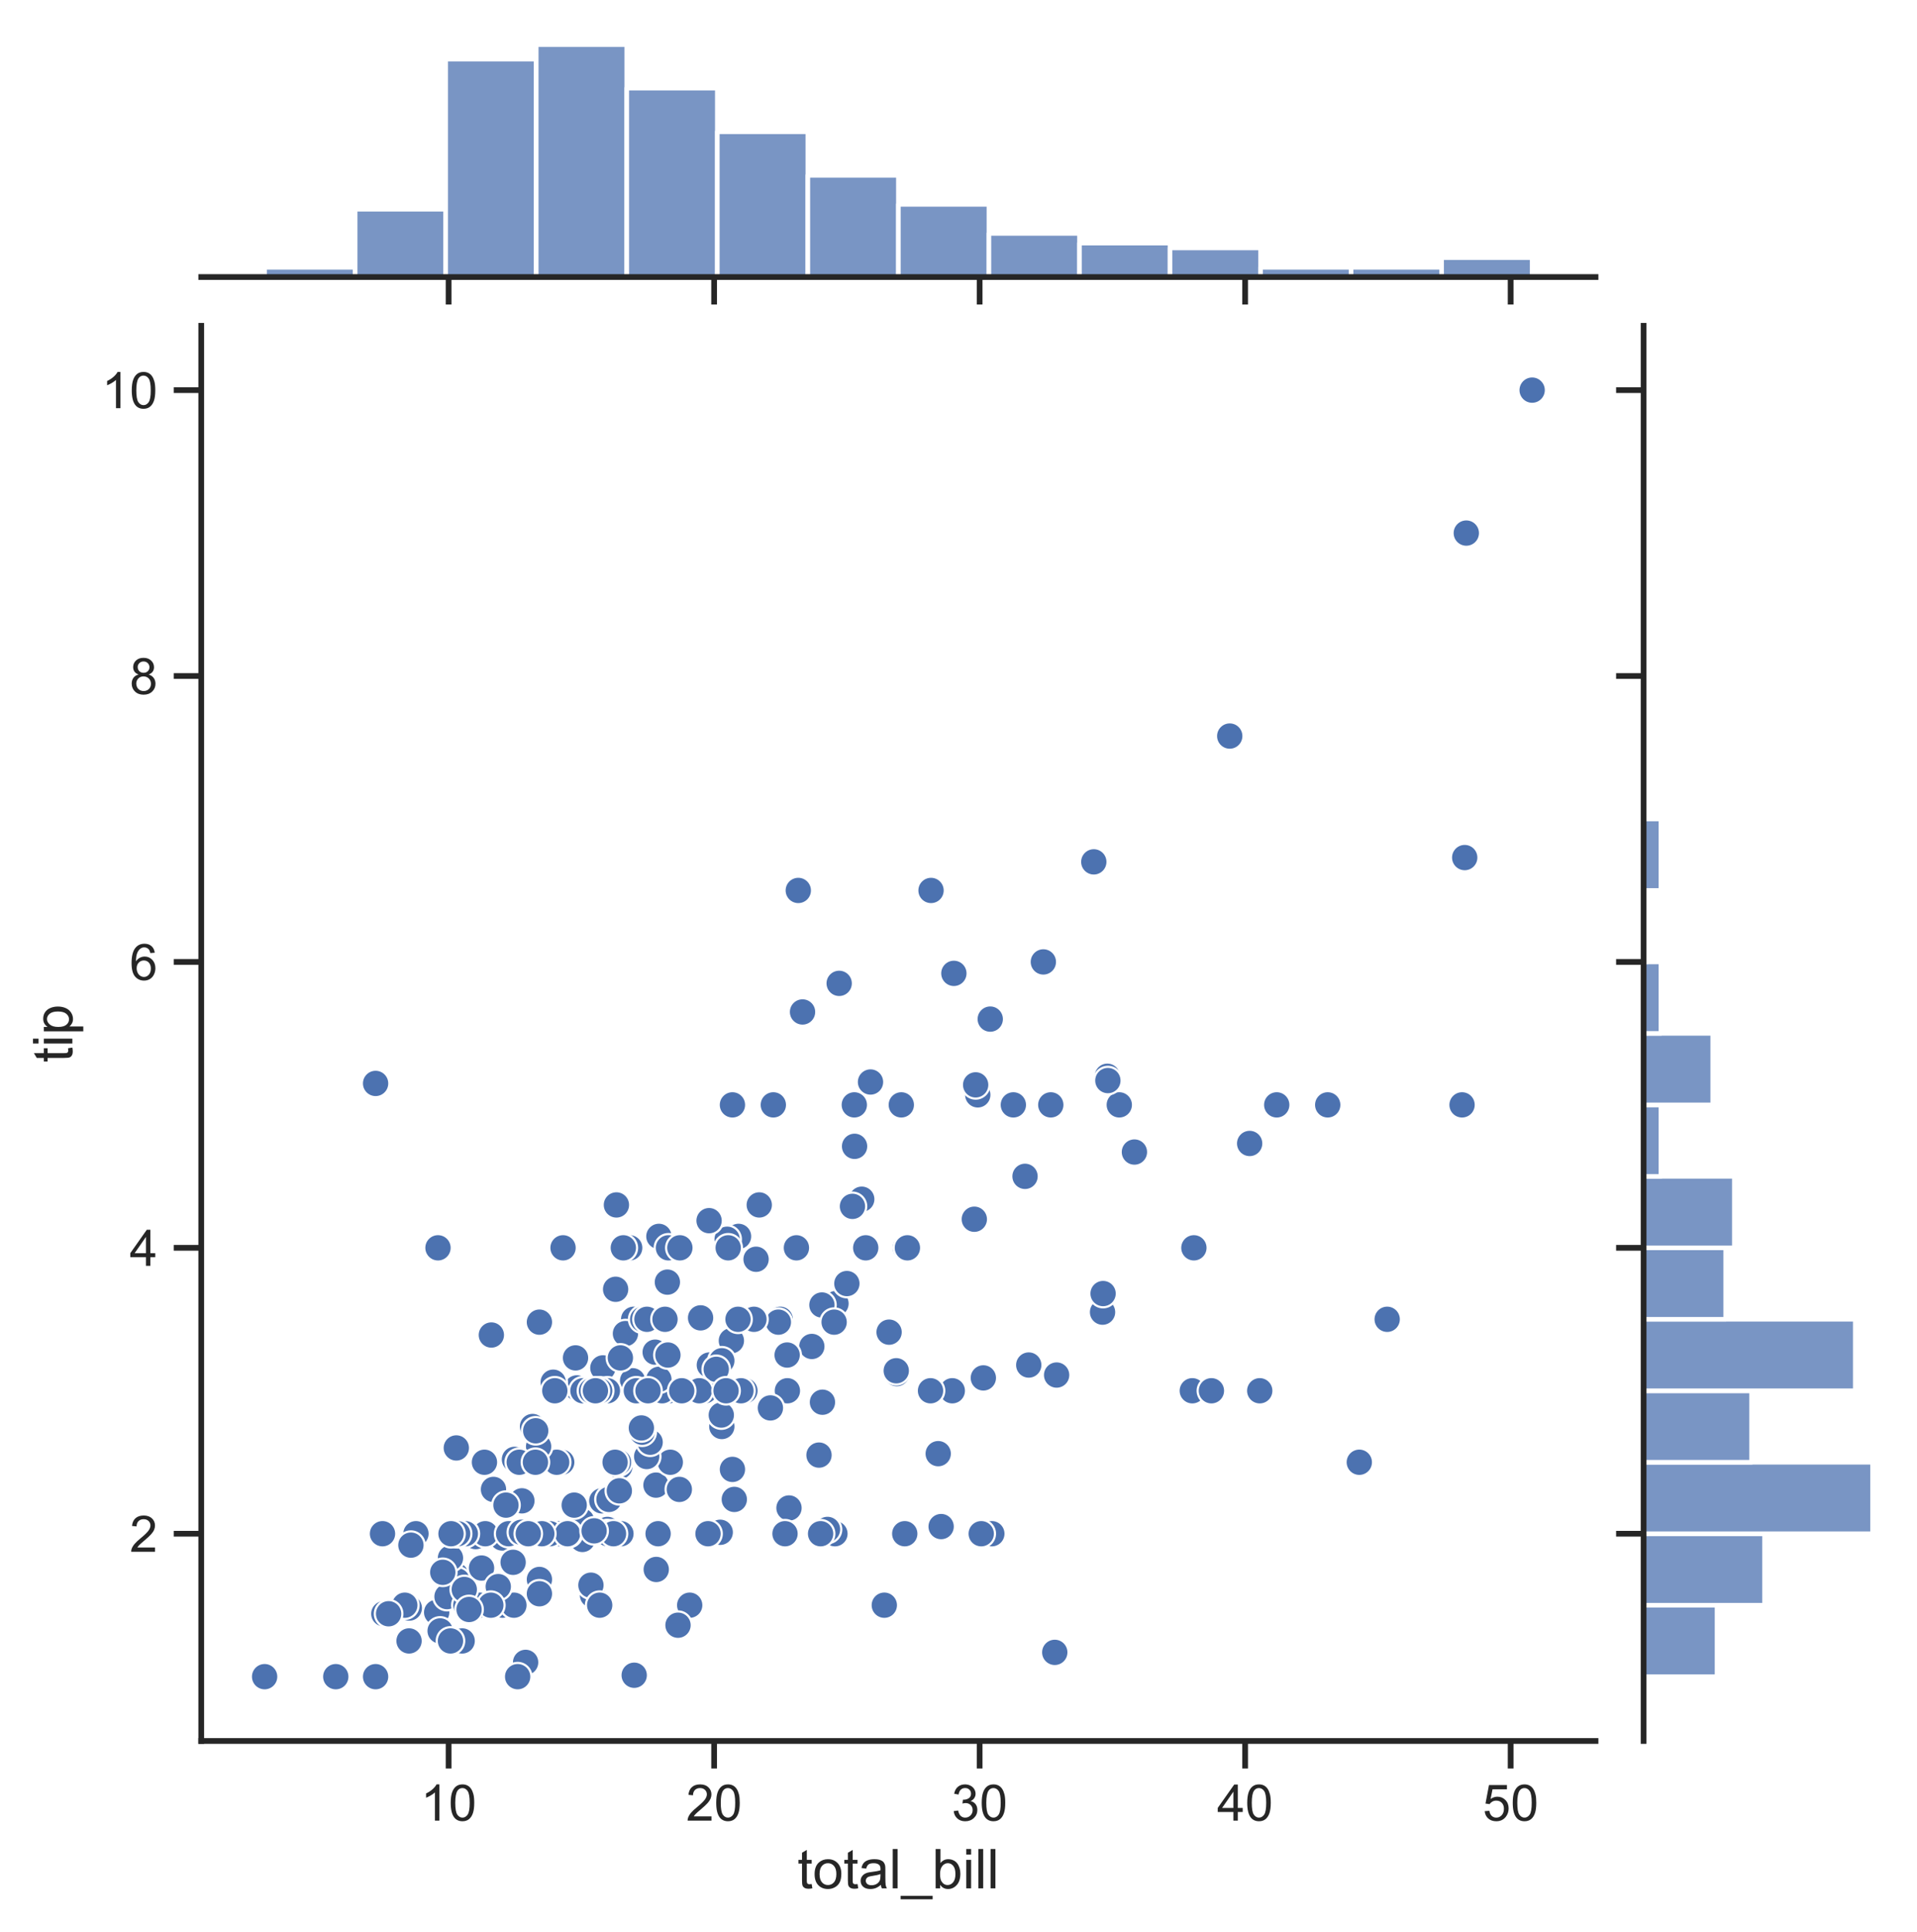 <?xml version="1.0" encoding="utf-8" standalone="no"?>
<!DOCTYPE svg PUBLIC "-//W3C//DTD SVG 1.1//EN"
  "http://www.w3.org/Graphics/SVG/1.1/DTD/svg11.dtd">
<!-- Created with matplotlib (https://matplotlib.org/) -->
<svg height="421.514pt" version="1.1" viewBox="0 0 418.267 421.514" width="418.267pt" xmlns="http://www.w3.org/2000/svg" xmlns:xlink="http://www.w3.org/1999/xlink">

 <defs>
  <style type="text/css">*{stroke-linecap:butt;stroke-linejoin:round;}</style>
 </defs>
 <g id="figure_1">
  <g id="patch_1">
   <path d="M -0 421.514 
L 418.267 421.514 
L 418.267 0 
L -0 0 
z
" style="fill:#ffffff;"/>
  </g>
  <g id="axes_1">
   <g id="patch_2">
    <path d="M 43.908 379.78 
L 348.125 379.78 
L 348.125 71.071 
L 43.908 71.071 
z
" style="fill:#ffffff;"/>
   </g>
   <g id="matplotlib.axis_1">
    <g id="xtick_1">
     <g id="line2d_1">
      <defs>
       <path d="M 0 0 
L 0 6 
" id="mf5ffe61071" style="stroke:#262626;stroke-width:1.25;"/>
      </defs>
      <g>
       <use style="fill:#262626;stroke:#262626;stroke-width:1.25;" x="97.882" xlink:href="#mf5ffe61071" y="379.78"/>
      </g>
     </g>
     <g id="text_1">
      <!-- 10 -->
      <g style="fill:#262626;" transform="translate(91.765 397.154)scale(0.11 -0.11)">
       <defs>
        <path d="M 37.25 0 
L 28.469 0 
L 28.469 56 
Q 25.297 52.984 20.141 49.953 
Q 14.984 46.922 10.891 45.406 
L 10.891 53.906 
Q 18.266 57.375 23.781 62.297 
Q 29.297 67.234 31.594 71.875 
L 37.25 71.875 
z
" id="ArialMT-49"/>
        <path d="M 4.156 35.297 
Q 4.156 48 6.766 55.734 
Q 9.375 63.484 14.516 67.672 
Q 19.672 71.875 27.484 71.875 
Q 33.25 71.875 37.594 69.547 
Q 41.938 67.234 44.766 62.859 
Q 47.609 58.5 49.219 52.219 
Q 50.828 45.953 50.828 35.297 
Q 50.828 22.703 48.234 14.969 
Q 45.656 7.234 40.5 3 
Q 35.359 -1.219 27.484 -1.219 
Q 17.141 -1.219 11.234 6.203 
Q 4.156 15.141 4.156 35.297 
z
M 13.188 35.297 
Q 13.188 17.672 17.312 11.828 
Q 21.438 6 27.484 6 
Q 33.547 6 37.672 11.859 
Q 41.797 17.719 41.797 35.297 
Q 41.797 52.984 37.672 58.781 
Q 33.547 64.594 27.391 64.594 
Q 21.344 64.594 17.719 59.469 
Q 13.188 52.938 13.188 35.297 
z
" id="ArialMT-48"/>
       </defs>
       <use xlink:href="#ArialMT-49"/>
       <use x="55.615" xlink:href="#ArialMT-48"/>
      </g>
     </g>
    </g>
    <g id="xtick_2">
     <g id="line2d_2">
      <g>
       <use style="fill:#262626;stroke:#262626;stroke-width:1.25;" x="155.813" xlink:href="#mf5ffe61071" y="379.78"/>
      </g>
     </g>
     <g id="text_2">
      <!-- 20 -->
      <g style="fill:#262626;" transform="translate(149.696 397.154)scale(0.11 -0.11)">
       <defs>
        <path d="M 50.344 8.453 
L 50.344 0 
L 3.031 0 
Q 2.938 3.172 4.047 6.109 
Q 5.859 10.938 9.828 15.625 
Q 13.812 20.312 21.344 26.469 
Q 33.016 36.031 37.109 41.625 
Q 41.219 47.219 41.219 52.203 
Q 41.219 57.422 37.469 61 
Q 33.734 64.594 27.734 64.594 
Q 21.391 64.594 17.578 60.781 
Q 13.766 56.984 13.719 50.25 
L 4.688 51.172 
Q 5.609 61.281 11.656 66.578 
Q 17.719 71.875 27.938 71.875 
Q 38.234 71.875 44.234 66.156 
Q 50.25 60.453 50.25 52 
Q 50.25 47.703 48.484 43.547 
Q 46.734 39.406 42.656 34.812 
Q 38.578 30.219 29.109 22.219 
Q 21.188 15.578 18.938 13.203 
Q 16.703 10.844 15.234 8.453 
z
" id="ArialMT-50"/>
       </defs>
       <use xlink:href="#ArialMT-50"/>
       <use x="55.615" xlink:href="#ArialMT-48"/>
      </g>
     </g>
    </g>
    <g id="xtick_3">
     <g id="line2d_3">
      <g>
       <use style="fill:#262626;stroke:#262626;stroke-width:1.25;" x="213.744" xlink:href="#mf5ffe61071" y="379.78"/>
      </g>
     </g>
     <g id="text_3">
      <!-- 30 -->
      <g style="fill:#262626;" transform="translate(207.627 397.154)scale(0.11 -0.11)">
       <defs>
        <path d="M 4.203 18.891 
L 12.984 20.062 
Q 14.5 12.594 18.141 9.297 
Q 21.781 6 27 6 
Q 33.203 6 37.469 10.297 
Q 41.75 14.594 41.75 20.953 
Q 41.75 27 37.797 30.922 
Q 33.844 34.859 27.734 34.859 
Q 25.25 34.859 21.531 33.891 
L 22.516 41.609 
Q 23.391 41.5 23.922 41.5 
Q 29.547 41.5 34.031 44.422 
Q 38.531 47.359 38.531 53.469 
Q 38.531 58.297 35.25 61.469 
Q 31.984 64.656 26.812 64.656 
Q 21.688 64.656 18.266 61.422 
Q 14.844 58.203 13.875 51.766 
L 5.078 53.328 
Q 6.688 62.156 12.391 67.016 
Q 18.109 71.875 26.609 71.875 
Q 32.469 71.875 37.391 69.359 
Q 42.328 66.844 44.938 62.5 
Q 47.562 58.156 47.562 53.266 
Q 47.562 48.641 45.062 44.828 
Q 42.578 41.016 37.703 38.766 
Q 44.047 37.312 47.562 32.688 
Q 51.078 28.078 51.078 21.141 
Q 51.078 11.766 44.234 5.25 
Q 37.406 -1.266 26.953 -1.266 
Q 17.531 -1.266 11.297 4.344 
Q 5.078 9.969 4.203 18.891 
z
" id="ArialMT-51"/>
       </defs>
       <use xlink:href="#ArialMT-51"/>
       <use x="55.615" xlink:href="#ArialMT-48"/>
      </g>
     </g>
    </g>
    <g id="xtick_4">
     <g id="line2d_4">
      <g>
       <use style="fill:#262626;stroke:#262626;stroke-width:1.25;" x="271.674" xlink:href="#mf5ffe61071" y="379.78"/>
      </g>
     </g>
     <g id="text_4">
      <!-- 40 -->
      <g style="fill:#262626;" transform="translate(265.557 397.154)scale(0.11 -0.11)">
       <defs>
        <path d="M 32.328 0 
L 32.328 17.141 
L 1.266 17.141 
L 1.266 25.203 
L 33.938 71.578 
L 41.109 71.578 
L 41.109 25.203 
L 50.781 25.203 
L 50.781 17.141 
L 41.109 17.141 
L 41.109 0 
z
M 32.328 25.203 
L 32.328 57.469 
L 9.906 25.203 
z
" id="ArialMT-52"/>
       </defs>
       <use xlink:href="#ArialMT-52"/>
       <use x="55.615" xlink:href="#ArialMT-48"/>
      </g>
     </g>
    </g>
    <g id="xtick_5">
     <g id="line2d_5">
      <g>
       <use style="fill:#262626;stroke:#262626;stroke-width:1.25;" x="329.605" xlink:href="#mf5ffe61071" y="379.78"/>
      </g>
     </g>
     <g id="text_5">
      <!-- 50 -->
      <g style="fill:#262626;" transform="translate(323.488 397.154)scale(0.11 -0.11)">
       <defs>
        <path d="M 4.156 18.75 
L 13.375 19.531 
Q 14.406 12.797 18.141 9.391 
Q 21.875 6 27.156 6 
Q 33.5 6 37.891 10.781 
Q 42.281 15.578 42.281 23.484 
Q 42.281 31 38.062 35.344 
Q 33.844 39.703 27 39.703 
Q 22.75 39.703 19.328 37.766 
Q 15.922 35.844 13.969 32.766 
L 5.719 33.844 
L 12.641 70.609 
L 48.25 70.609 
L 48.25 62.203 
L 19.672 62.203 
L 15.828 42.969 
Q 22.266 47.469 29.344 47.469 
Q 38.719 47.469 45.156 40.969 
Q 51.609 34.469 51.609 24.266 
Q 51.609 14.547 45.953 7.469 
Q 39.062 -1.219 27.156 -1.219 
Q 17.391 -1.219 11.203 4.25 
Q 5.031 9.719 4.156 18.75 
z
" id="ArialMT-53"/>
       </defs>
       <use xlink:href="#ArialMT-53"/>
       <use x="55.615" xlink:href="#ArialMT-48"/>
      </g>
     </g>
    </g>
    <g id="text_6">
     <!-- total_bill -->
     <g style="fill:#262626;" transform="translate(174.004 411.929)scale(0.12 -0.12)">
      <defs>
       <path d="M 25.781 7.859 
L 27.047 0.094 
Q 23.344 -0.688 20.406 -0.688 
Q 15.625 -0.688 12.984 0.828 
Q 10.359 2.344 9.281 4.812 
Q 8.203 7.281 8.203 15.188 
L 8.203 45.016 
L 1.766 45.016 
L 1.766 51.859 
L 8.203 51.859 
L 8.203 64.703 
L 16.938 69.969 
L 16.938 51.859 
L 25.781 51.859 
L 25.781 45.016 
L 16.938 45.016 
L 16.938 14.703 
Q 16.938 10.938 17.406 9.859 
Q 17.875 8.797 18.922 8.156 
Q 19.969 7.516 21.922 7.516 
Q 23.391 7.516 25.781 7.859 
z
" id="ArialMT-116"/>
       <path d="M 3.328 25.922 
Q 3.328 40.328 11.328 47.266 
Q 18.016 53.031 27.641 53.031 
Q 38.328 53.031 45.109 46.016 
Q 51.906 39.016 51.906 26.656 
Q 51.906 16.656 48.906 10.906 
Q 45.906 5.172 40.156 2 
Q 34.422 -1.172 27.641 -1.172 
Q 16.75 -1.172 10.031 5.812 
Q 3.328 12.797 3.328 25.922 
z
M 12.359 25.922 
Q 12.359 15.969 16.703 11.016 
Q 21.047 6.062 27.641 6.062 
Q 34.188 6.062 38.531 11.031 
Q 42.875 16.016 42.875 26.219 
Q 42.875 35.844 38.5 40.797 
Q 34.125 45.75 27.641 45.75 
Q 21.047 45.75 16.703 40.812 
Q 12.359 35.891 12.359 25.922 
z
" id="ArialMT-111"/>
       <path d="M 40.438 6.391 
Q 35.547 2.25 31.031 0.531 
Q 26.516 -1.172 21.344 -1.172 
Q 12.797 -1.172 8.203 3 
Q 3.609 7.172 3.609 13.672 
Q 3.609 17.484 5.344 20.625 
Q 7.078 23.781 9.891 25.688 
Q 12.703 27.594 16.219 28.562 
Q 18.797 29.25 24.031 29.891 
Q 34.672 31.156 39.703 32.906 
Q 39.75 34.719 39.75 35.203 
Q 39.75 40.578 37.25 42.781 
Q 33.891 45.75 27.25 45.75 
Q 21.047 45.75 18.094 43.578 
Q 15.141 41.406 13.719 35.891 
L 5.125 37.062 
Q 6.297 42.578 8.984 45.969 
Q 11.672 49.359 16.75 51.188 
Q 21.828 53.031 28.516 53.031 
Q 35.156 53.031 39.297 51.469 
Q 43.453 49.906 45.406 47.531 
Q 47.359 45.172 48.141 41.547 
Q 48.578 39.312 48.578 33.453 
L 48.578 21.734 
Q 48.578 9.469 49.141 6.219 
Q 49.703 2.984 51.375 0 
L 42.188 0 
Q 40.828 2.734 40.438 6.391 
z
M 39.703 26.031 
Q 34.906 24.078 25.344 22.703 
Q 19.922 21.922 17.672 20.938 
Q 15.438 19.969 14.203 18.094 
Q 12.984 16.219 12.984 13.922 
Q 12.984 10.406 15.641 8.062 
Q 18.312 5.719 23.438 5.719 
Q 28.516 5.719 32.469 7.938 
Q 36.422 10.156 38.281 14.016 
Q 39.703 17 39.703 22.797 
z
" id="ArialMT-97"/>
       <path d="M 6.391 0 
L 6.391 71.578 
L 15.188 71.578 
L 15.188 0 
z
" id="ArialMT-108"/>
       <path d="M -1.516 -19.875 
L -1.516 -13.531 
L 56.734 -13.531 
L 56.734 -19.875 
z
" id="ArialMT-95"/>
       <path d="M 14.703 0 
L 6.547 0 
L 6.547 71.578 
L 15.328 71.578 
L 15.328 46.047 
Q 20.906 53.031 29.547 53.031 
Q 34.328 53.031 38.594 51.094 
Q 42.875 49.172 45.625 45.672 
Q 48.391 42.188 49.953 37.25 
Q 51.516 32.328 51.516 26.703 
Q 51.516 13.375 44.922 6.094 
Q 38.328 -1.172 29.109 -1.172 
Q 19.922 -1.172 14.703 6.5 
z
M 14.594 26.312 
Q 14.594 17 17.141 12.844 
Q 21.297 6.062 28.375 6.062 
Q 34.125 6.062 38.328 11.062 
Q 42.531 16.062 42.531 25.984 
Q 42.531 36.141 38.5 40.969 
Q 34.469 45.797 28.766 45.797 
Q 23 45.797 18.797 40.797 
Q 14.594 35.797 14.594 26.312 
z
" id="ArialMT-98"/>
       <path d="M 6.641 61.469 
L 6.641 71.578 
L 15.438 71.578 
L 15.438 61.469 
z
M 6.641 0 
L 6.641 51.859 
L 15.438 51.859 
L 15.438 0 
z
" id="ArialMT-105"/>
      </defs>
      <use xlink:href="#ArialMT-116"/>
      <use x="27.783" xlink:href="#ArialMT-111"/>
      <use x="83.398" xlink:href="#ArialMT-116"/>
      <use x="111.182" xlink:href="#ArialMT-97"/>
      <use x="166.797" xlink:href="#ArialMT-108"/>
      <use x="189.014" xlink:href="#ArialMT-95"/>
      <use x="244.629" xlink:href="#ArialMT-98"/>
      <use x="300.244" xlink:href="#ArialMT-105"/>
      <use x="322.461" xlink:href="#ArialMT-108"/>
      <use x="344.678" xlink:href="#ArialMT-108"/>
     </g>
    </g>
   </g>
   <g id="matplotlib.axis_2">
    <g id="ytick_1">
     <g id="line2d_6">
      <defs>
       <path d="M 0 0 
L -6 0 
" id="m75ae481797" style="stroke:#262626;stroke-width:1.25;"/>
      </defs>
      <g>
       <use style="fill:#262626;stroke:#262626;stroke-width:1.25;" x="43.908" xlink:href="#m75ae481797" y="334.565"/>
      </g>
     </g>
     <g id="text_7">
      <!-- 2 -->
      <g style="fill:#262626;" transform="translate(28.291 338.502)scale(0.11 -0.11)">
       <use xlink:href="#ArialMT-50"/>
      </g>
     </g>
    </g>
    <g id="ytick_2">
     <g id="line2d_7">
      <g>
       <use style="fill:#262626;stroke:#262626;stroke-width:1.25;" x="43.908" xlink:href="#m75ae481797" y="272.2"/>
      </g>
     </g>
     <g id="text_8">
      <!-- 4 -->
      <g style="fill:#262626;" transform="translate(28.291 276.136)scale(0.11 -0.11)">
       <use xlink:href="#ArialMT-52"/>
      </g>
     </g>
    </g>
    <g id="ytick_3">
     <g id="line2d_8">
      <g>
       <use style="fill:#262626;stroke:#262626;stroke-width:1.25;" x="43.908" xlink:href="#m75ae481797" y="209.834"/>
      </g>
     </g>
     <g id="text_9">
      <!-- 6 -->
      <g style="fill:#262626;" transform="translate(28.291 213.771)scale(0.11 -0.11)">
       <defs>
        <path d="M 49.75 54.047 
L 41.016 53.375 
Q 39.844 58.547 37.703 60.891 
Q 34.125 64.656 28.906 64.656 
Q 24.703 64.656 21.531 62.312 
Q 17.391 59.281 14.984 53.469 
Q 12.594 47.656 12.5 36.922 
Q 15.672 41.75 20.266 44.094 
Q 24.859 46.438 29.891 46.438 
Q 38.672 46.438 44.844 39.969 
Q 51.031 33.5 51.031 23.25 
Q 51.031 16.5 48.125 10.719 
Q 45.219 4.938 40.141 1.859 
Q 35.062 -1.219 28.609 -1.219 
Q 17.625 -1.219 10.688 6.859 
Q 3.766 14.938 3.766 33.5 
Q 3.766 54.25 11.422 63.672 
Q 18.109 71.875 29.438 71.875 
Q 37.891 71.875 43.281 67.141 
Q 48.688 62.406 49.75 54.047 
z
M 13.875 23.188 
Q 13.875 18.656 15.797 14.5 
Q 17.719 10.359 21.188 8.172 
Q 24.656 6 28.469 6 
Q 34.031 6 38.031 10.484 
Q 42.047 14.984 42.047 22.703 
Q 42.047 30.125 38.078 34.391 
Q 34.125 38.672 28.125 38.672 
Q 22.172 38.672 18.016 34.391 
Q 13.875 30.125 13.875 23.188 
z
" id="ArialMT-54"/>
       </defs>
       <use xlink:href="#ArialMT-54"/>
      </g>
     </g>
    </g>
    <g id="ytick_4">
     <g id="line2d_9">
      <g>
       <use style="fill:#262626;stroke:#262626;stroke-width:1.25;" x="43.908" xlink:href="#m75ae481797" y="147.469"/>
      </g>
     </g>
     <g id="text_10">
      <!-- 8 -->
      <g style="fill:#262626;" transform="translate(28.291 151.405)scale(0.11 -0.11)">
       <defs>
        <path d="M 17.672 38.812 
Q 12.203 40.828 9.562 44.531 
Q 6.938 48.25 6.938 53.422 
Q 6.938 61.234 12.547 66.547 
Q 18.172 71.875 27.484 71.875 
Q 36.859 71.875 42.578 66.422 
Q 48.297 60.984 48.297 53.172 
Q 48.297 48.188 45.672 44.5 
Q 43.062 40.828 37.75 38.812 
Q 44.344 36.672 47.781 31.875 
Q 51.219 27.094 51.219 20.453 
Q 51.219 11.281 44.719 5.031 
Q 38.234 -1.219 27.641 -1.219 
Q 17.047 -1.219 10.547 5.047 
Q 4.047 11.328 4.047 20.703 
Q 4.047 27.688 7.594 32.391 
Q 11.141 37.109 17.672 38.812 
z
M 15.922 53.719 
Q 15.922 48.641 19.188 45.406 
Q 22.469 42.188 27.688 42.188 
Q 32.766 42.188 36.016 45.375 
Q 39.266 48.578 39.266 53.219 
Q 39.266 58.062 35.906 61.359 
Q 32.562 64.656 27.594 64.656 
Q 22.562 64.656 19.234 61.422 
Q 15.922 58.203 15.922 53.719 
z
M 13.094 20.656 
Q 13.094 16.891 14.875 13.375 
Q 16.656 9.859 20.172 7.922 
Q 23.688 6 27.734 6 
Q 34.031 6 38.125 10.047 
Q 42.234 14.109 42.234 20.359 
Q 42.234 26.703 38.016 30.859 
Q 33.797 35.016 27.438 35.016 
Q 21.234 35.016 17.156 30.906 
Q 13.094 26.812 13.094 20.656 
z
" id="ArialMT-56"/>
       </defs>
       <use xlink:href="#ArialMT-56"/>
      </g>
     </g>
    </g>
    <g id="ytick_5">
     <g id="line2d_10">
      <g>
       <use style="fill:#262626;stroke:#262626;stroke-width:1.25;" x="43.908" xlink:href="#m75ae481797" y="85.103"/>
      </g>
     </g>
     <g id="text_11">
      <!-- 10 -->
      <g style="fill:#262626;" transform="translate(22.174 89.04)scale(0.11 -0.11)">
       <use xlink:href="#ArialMT-49"/>
       <use x="55.615" xlink:href="#ArialMT-48"/>
      </g>
     </g>
    </g>
    <g id="text_12">
     <!-- tip -->
     <g style="fill:#262626;" transform="translate(15.789 231.762)rotate(-90)scale(0.12 -0.12)">
      <defs>
       <path d="M 6.594 -19.875 
L 6.594 51.859 
L 14.594 51.859 
L 14.594 45.125 
Q 17.438 49.078 21 51.047 
Q 24.562 53.031 29.641 53.031 
Q 36.281 53.031 41.359 49.609 
Q 46.438 46.188 49.016 39.953 
Q 51.609 33.734 51.609 26.312 
Q 51.609 18.359 48.75 11.984 
Q 45.906 5.609 40.453 2.219 
Q 35.016 -1.172 29 -1.172 
Q 24.609 -1.172 21.109 0.688 
Q 17.625 2.547 15.375 5.375 
L 15.375 -19.875 
z
M 14.547 25.641 
Q 14.547 15.625 18.594 10.844 
Q 22.656 6.062 28.422 6.062 
Q 34.281 6.062 38.453 11.016 
Q 42.625 15.969 42.625 26.375 
Q 42.625 36.281 38.547 41.203 
Q 34.469 46.141 28.812 46.141 
Q 23.188 46.141 18.859 40.891 
Q 14.547 35.641 14.547 25.641 
z
" id="ArialMT-112"/>
      </defs>
      <use xlink:href="#ArialMT-116"/>
      <use x="27.783" xlink:href="#ArialMT-105"/>
      <use x="50" xlink:href="#ArialMT-112"/>
     </g>
    </g>
   </g>
   <g id="PathCollection_1">
    <defs>
     <path d="M 0 3 
C 0.796 3 1.559 2.684 2.121 2.121 
C 2.684 1.559 3 0.796 3 0 
C 3 -0.796 2.684 -1.559 2.121 -2.121 
C 1.559 -2.684 0.796 -3 0 -3 
C -0.796 -3 -1.559 -2.684 -2.121 -2.121 
C -2.684 -1.559 -3 -0.796 -3 0 
C -3 0.796 -2.684 1.559 -2.121 2.121 
C -1.559 2.684 -0.796 3 0 3 
z
" id="m05983e1e19" style="stroke:#ffffff;stroke-width:0.48;"/>
    </defs>
    <g clip-path="url(#p4b6a4b5160)">
     <use style="fill:#4c72b0;stroke:#ffffff;stroke-width:0.48;" x="138.376" xlink:href="#m05983e1e19" y="365.436"/>
     <use style="fill:#4c72b0;stroke:#ffffff;stroke-width:0.48;" x="99.852" xlink:href="#m05983e1e19" y="345.167"/>
     <use style="fill:#4c72b0;stroke:#ffffff;stroke-width:0.48;" x="161.664" xlink:href="#m05983e1e19" y="287.791"/>
     <use style="fill:#4c72b0;stroke:#ffffff;stroke-width:0.48;" x="177.131" xlink:href="#m05983e1e19" y="293.716"/>
     <use style="fill:#4c72b0;stroke:#ffffff;stroke-width:0.48;" x="182.403" xlink:href="#m05983e1e19" y="284.361"/>
     <use style="fill:#4c72b0;stroke:#ffffff;stroke-width:0.48;" x="186.458" xlink:href="#m05983e1e19" y="250.06"/>
     <use style="fill:#4c72b0;stroke:#ffffff;stroke-width:0.48;" x="90.757" xlink:href="#m05983e1e19" y="334.565"/>
     <use style="fill:#4c72b0;stroke:#ffffff;stroke-width:0.48;" x="195.669" xlink:href="#m05983e1e19" y="299.64"/>
     <use style="fill:#4c72b0;stroke:#ffffff;stroke-width:0.48;" x="127.079" xlink:href="#m05983e1e19" y="335.812"/>
     <use style="fill:#4c72b0;stroke:#ffffff;stroke-width:0.48;" x="125.573" xlink:href="#m05983e1e19" y="296.21"/>
     <use style="fill:#4c72b0;stroke:#ffffff;stroke-width:0.48;" x="99.447" xlink:href="#m05983e1e19" y="343.608"/>
     <use style="fill:#4c72b0;stroke:#ffffff;stroke-width:0.48;" x="244.215" xlink:href="#m05983e1e19" y="241.017"/>
     <use style="fill:#4c72b0;stroke:#ffffff;stroke-width:0.48;" x="129.281" xlink:href="#m05983e1e19" y="347.974"/>
     <use style="fill:#4c72b0;stroke:#ffffff;stroke-width:0.48;" x="146.718" xlink:href="#m05983e1e19" y="303.382"/>
     <use style="fill:#4c72b0;stroke:#ffffff;stroke-width:0.48;" x="125.863" xlink:href="#m05983e1e19" y="302.759"/>
     <use style="fill:#4c72b0;stroke:#ffffff;stroke-width:0.48;" x="164.966" xlink:href="#m05983e1e19" y="274.694"/>
     <use style="fill:#4c72b0;stroke:#ffffff;stroke-width:0.48;" x="99.794" xlink:href="#m05983e1e19" y="344.855"/>
     <use style="fill:#4c72b0;stroke:#ffffff;stroke-width:0.48;" x="134.321" xlink:href="#m05983e1e19" y="281.243"/>
     <use style="fill:#4c72b0;stroke:#ffffff;stroke-width:0.48;" x="138.26" xlink:href="#m05983e1e19" y="287.791"/>
     <use style="fill:#4c72b0;stroke:#ffffff;stroke-width:0.48;" x="159.578" xlink:href="#m05983e1e19" y="292.468"/>
     <use style="fill:#4c72b0;stroke:#ffffff;stroke-width:0.48;" x="143.763" xlink:href="#m05983e1e19" y="269.705"/>
     <use style="fill:#4c72b0;stroke:#ffffff;stroke-width:0.48;" x="157.493" xlink:href="#m05983e1e19" y="311.178"/>
     <use style="fill:#4c72b0;stroke:#ffffff;stroke-width:0.48;" x="131.308" xlink:href="#m05983e1e19" y="327.393"/>
     <use style="fill:#4c72b0;stroke:#ffffff;stroke-width:0.48;" x="268.314" xlink:href="#m05983e1e19" y="160.565"/>
     <use style="fill:#4c72b0;stroke:#ffffff;stroke-width:0.48;" x="154.77" xlink:href="#m05983e1e19" y="297.769"/>
     <use style="fill:#4c72b0;stroke:#ffffff;stroke-width:0.48;" x="143.126" xlink:href="#m05983e1e19" y="323.963"/>
     <use style="fill:#4c72b0;stroke:#ffffff;stroke-width:0.48;" x="117.405" xlink:href="#m05983e1e19" y="334.565"/>
     <use style="fill:#4c72b0;stroke:#ffffff;stroke-width:0.48;" x="113.466" xlink:href="#m05983e1e19" y="334.565"/>
     <use style="fill:#4c72b0;stroke:#ffffff;stroke-width:0.48;" x="165.661" xlink:href="#m05983e1e19" y="262.845"/>
     <use style="fill:#4c72b0;stroke:#ffffff;stroke-width:0.48;" x="153.785" xlink:href="#m05983e1e19" y="303.382"/>
     <use style="fill:#4c72b0;stroke:#ffffff;stroke-width:0.48;" x="95.275" xlink:href="#m05983e1e19" y="351.716"/>
     <use style="fill:#4c72b0;stroke:#ffffff;stroke-width:0.48;" x="146.254" xlink:href="#m05983e1e19" y="318.974"/>
     <use style="fill:#4c72b0;stroke:#ffffff;stroke-width:0.48;" x="127.195" xlink:href="#m05983e1e19" y="303.382"/>
     <use style="fill:#4c72b0;stroke:#ffffff;stroke-width:0.48;" x="159.81" xlink:href="#m05983e1e19" y="320.533"/>
     <use style="fill:#4c72b0;stroke:#ffffff;stroke-width:0.48;" x="142.952" xlink:href="#m05983e1e19" y="294.963"/>
     <use style="fill:#4c72b0;stroke:#ffffff;stroke-width:0.48;" x="179.333" xlink:href="#m05983e1e19" y="284.673"/>
     <use style="fill:#4c72b0;stroke:#ffffff;stroke-width:0.48;" x="134.437" xlink:href="#m05983e1e19" y="334.565"/>
     <use style="fill:#4c72b0;stroke:#ffffff;stroke-width:0.48;" x="138.028" xlink:href="#m05983e1e19" y="301.199"/>
     <use style="fill:#4c72b0;stroke:#ffffff;stroke-width:0.48;" x="148.224" xlink:href="#m05983e1e19" y="324.898"/>
     <use style="fill:#4c72b0;stroke:#ffffff;stroke-width:0.48;" x="221.101" xlink:href="#m05983e1e19" y="241.017"/>
     <use style="fill:#4c72b0;stroke:#ffffff;stroke-width:0.48;" x="132.872" xlink:href="#m05983e1e19" y="327.081"/>
     <use style="fill:#4c72b0;stroke:#ffffff;stroke-width:0.48;" x="141.099" xlink:href="#m05983e1e19" y="317.726"/>
     <use style="fill:#4c72b0;stroke:#ffffff;stroke-width:0.48;" x="120.707" xlink:href="#m05983e1e19" y="301.511"/>
     <use style="fill:#4c72b0;stroke:#ffffff;stroke-width:0.48;" x="96.029" xlink:href="#m05983e1e19" y="355.769"/>
     <use style="fill:#4c72b0;stroke:#ffffff;stroke-width:0.48;" x="216.061" xlink:href="#m05983e1e19" y="222.307"/>
     <use style="fill:#4c72b0;stroke:#ffffff;stroke-width:0.48;" x="145.907" xlink:href="#m05983e1e19" y="303.382"/>
     <use style="fill:#4c72b0;stroke:#ffffff;stroke-width:0.48;" x="168.731" xlink:href="#m05983e1e19" y="241.017"/>
     <use style="fill:#4c72b0;stroke:#ffffff;stroke-width:0.48;" x="227.647" xlink:href="#m05983e1e19" y="209.834"/>
     <use style="fill:#4c72b0;stroke:#ffffff;stroke-width:0.48;" x="205.344" xlink:href="#m05983e1e19" y="333.006"/>
     <use style="fill:#4c72b0;stroke:#ffffff;stroke-width:0.48;" x="144.459" xlink:href="#m05983e1e19" y="303.382"/>
     <use style="fill:#4c72b0;stroke:#ffffff;stroke-width:0.48;" x="112.597" xlink:href="#m05983e1e19" y="318.974"/>
     <use style="fill:#4c72b0;stroke:#ffffff;stroke-width:0.48;" x="99.562" xlink:href="#m05983e1e19" y="315.855"/>
     <use style="fill:#4c72b0;stroke:#ffffff;stroke-width:0.48;" x="241.608" xlink:href="#m05983e1e19" y="234.78"/>
     <use style="fill:#4c72b0;stroke:#ffffff;stroke-width:0.48;" x="97.535" xlink:href="#m05983e1e19" y="348.285"/>
     <use style="fill:#4c72b0;stroke:#ffffff;stroke-width:0.48;" x="188.022" xlink:href="#m05983e1e19" y="261.597"/>
     <use style="fill:#4c72b0;stroke:#ffffff;stroke-width:0.48;" x="152.859" xlink:href="#m05983e1e19" y="287.479"/>
     <use style="fill:#4c72b0;stroke:#ffffff;stroke-width:0.48;" x="260.146" xlink:href="#m05983e1e19" y="303.382"/>
     <use style="fill:#4c72b0;stroke:#ffffff;stroke-width:0.48;" x="192.946" xlink:href="#m05983e1e19" y="350.156"/>
     <use style="fill:#4c72b0;stroke:#ffffff;stroke-width:0.48;" x="105.066" xlink:href="#m05983e1e19" y="342.049"/>
     <use style="fill:#4c72b0;stroke:#ffffff;stroke-width:0.48;" x="319.583" xlink:href="#m05983e1e19" y="187.071"/>
     <use style="fill:#4c72b0;stroke:#ffffff;stroke-width:0.48;" x="157.493" xlink:href="#m05983e1e19" y="296.834"/>
     <use style="fill:#4c72b0;stroke:#ffffff;stroke-width:0.48;" x="119.954" xlink:href="#m05983e1e19" y="334.565"/>
     <use style="fill:#4c72b0;stroke:#ffffff;stroke-width:0.48;" x="103.791" xlink:href="#m05983e1e19" y="335.189"/>
     <use style="fill:#4c72b0;stroke:#ffffff;stroke-width:0.48;" x="145.907" xlink:href="#m05983e1e19" y="279.683"/>
     <use style="fill:#4c72b0;stroke:#ffffff;stroke-width:0.48;" x="141.852" xlink:href="#m05983e1e19" y="314.608"/>
     <use style="fill:#4c72b0;stroke:#ffffff;stroke-width:0.48;" x="156.276" xlink:href="#m05983e1e19" y="298.705"/>
     <use style="fill:#4c72b0;stroke:#ffffff;stroke-width:0.48;" x="135.248" xlink:href="#m05983e1e19" y="319.909"/>
     <use style="fill:#4c72b0;stroke:#ffffff;stroke-width:0.48;" x="57.736" xlink:href="#m05983e1e19" y="365.748"/>
     <use style="fill:#4c72b0;stroke:#ffffff;stroke-width:0.48;" x="157.145" xlink:href="#m05983e1e19" y="334.253"/>
     <use style="fill:#4c72b0;stroke:#ffffff;stroke-width:0.48;" x="126.906" xlink:href="#m05983e1e19" y="331.759"/>
     <use style="fill:#4c72b0;stroke:#ffffff;stroke-width:0.48;" x="109.584" xlink:href="#m05983e1e19" y="335.501"/>
     <use style="fill:#4c72b0;stroke:#ffffff;stroke-width:0.48;" x="138.839" xlink:href="#m05983e1e19" y="303.382"/>
     <use style="fill:#4c72b0;stroke:#ffffff;stroke-width:0.48;" x="195.553" xlink:href="#m05983e1e19" y="299.017"/>
     <use style="fill:#4c72b0;stroke:#ffffff;stroke-width:0.48;" x="186.4" xlink:href="#m05983e1e19" y="241.017"/>
     <use style="fill:#4c72b0;stroke:#ffffff;stroke-width:0.48;" x="125.284" xlink:href="#m05983e1e19" y="328.328"/>
     <use style="fill:#4c72b0;stroke:#ffffff;stroke-width:0.48;" x="100.837" xlink:href="#m05983e1e19" y="357.952"/>
     <use style="fill:#4c72b0;stroke:#ffffff;stroke-width:0.48;" x="143.763" xlink:href="#m05983e1e19" y="300.888"/>
     <use style="fill:#4c72b0;stroke:#ffffff;stroke-width:0.48;" x="197.523" xlink:href="#m05983e1e19" y="272.2"/>
     <use style="fill:#4c72b0;stroke:#ffffff;stroke-width:0.48;" x="171.802" xlink:href="#m05983e1e19" y="303.382"/>
     <use style="fill:#4c72b0;stroke:#ffffff;stroke-width:0.48;" x="140.114" xlink:href="#m05983e1e19" y="312.425"/>
     <use style="fill:#4c72b0;stroke:#ffffff;stroke-width:0.48;" x="152.569" xlink:href="#m05983e1e19" y="303.382"/>
     <use style="fill:#4c72b0;stroke:#ffffff;stroke-width:0.48;" x="136.464" xlink:href="#m05983e1e19" y="290.909"/>
     <use style="fill:#4c72b0;stroke:#ffffff;stroke-width:0.48;" x="98.288" xlink:href="#m05983e1e19" y="339.866"/>
     <use style="fill:#4c72b0;stroke:#ffffff;stroke-width:0.48;" x="229.269" xlink:href="#m05983e1e19" y="241.017"/>
     <use style="fill:#4c72b0;stroke:#ffffff;stroke-width:0.48;" x="132.525" xlink:href="#m05983e1e19" y="333.63"/>
     <use style="fill:#4c72b0;stroke:#ffffff;stroke-width:0.48;" x="241.724" xlink:href="#m05983e1e19" y="235.716"/>
     <use style="fill:#4c72b0;stroke:#ffffff;stroke-width:0.48;" x="115.435" xlink:href="#m05983e1e19" y="334.565"/>
     <use style="fill:#4c72b0;stroke:#ffffff;stroke-width:0.48;" x="145.849" xlink:href="#m05983e1e19" y="272.2"/>
     <use style="fill:#4c72b0;stroke:#ffffff;stroke-width:0.48;" x="183.098" xlink:href="#m05983e1e19" y="214.511"/>
     <use style="fill:#4c72b0;stroke:#ffffff;stroke-width:0.48;" x="162.533" xlink:href="#m05983e1e19" y="303.382"/>
     <use style="fill:#4c72b0;stroke:#ffffff;stroke-width:0.48;" x="207.777" xlink:href="#m05983e1e19" y="303.382"/>
     <use style="fill:#4c72b0;stroke:#ffffff;stroke-width:0.48;" x="170.238" xlink:href="#m05983e1e19" y="287.791"/>
     <use style="fill:#4c72b0;stroke:#ffffff;stroke-width:0.48;" x="73.262" xlink:href="#m05983e1e19" y="365.748"/>
     <use style="fill:#4c72b0;stroke:#ffffff;stroke-width:0.48;" x="134.495" xlink:href="#m05983e1e19" y="262.845"/>
     <use style="fill:#4c72b0;stroke:#ffffff;stroke-width:0.48;" x="171.744" xlink:href="#m05983e1e19" y="295.587"/>
     <use style="fill:#4c72b0;stroke:#ffffff;stroke-width:0.48;" x="272.659" xlink:href="#m05983e1e19" y="249.436"/>
     <use style="fill:#4c72b0;stroke:#ffffff;stroke-width:0.48;" x="197.986" xlink:href="#m05983e1e19" y="272.2"/>
     <use style="fill:#4c72b0;stroke:#ffffff;stroke-width:0.48;" x="109.642" xlink:href="#m05983e1e19" y="350.156"/>
     <use style="fill:#4c72b0;stroke:#ffffff;stroke-width:0.48;" x="161.664" xlink:href="#m05983e1e19" y="303.382"/>
     <use style="fill:#4c72b0;stroke:#ffffff;stroke-width:0.48;" x="112.133" xlink:href="#m05983e1e19" y="350.156"/>
     <use style="fill:#4c72b0;stroke:#ffffff;stroke-width:0.48;" x="105.703" xlink:href="#m05983e1e19" y="318.974"/>
     <use style="fill:#4c72b0;stroke:#ffffff;stroke-width:0.48;" x="129.049" xlink:href="#m05983e1e19" y="303.382"/>
     <use style="fill:#4c72b0;stroke:#ffffff;stroke-width:0.48;" x="296.584" xlink:href="#m05983e1e19" y="318.974"/>
     <use style="fill:#4c72b0;stroke:#ffffff;stroke-width:0.48;" x="169.832" xlink:href="#m05983e1e19" y="288.415"/>
     <use style="fill:#4c72b0;stroke:#ffffff;stroke-width:0.48;" x="161.143" xlink:href="#m05983e1e19" y="269.705"/>
     <use style="fill:#4c72b0;stroke:#ffffff;stroke-width:0.48;" x="128.933" xlink:href="#m05983e1e19" y="345.791"/>
     <use style="fill:#4c72b0;stroke:#ffffff;stroke-width:0.48;" x="158.652" xlink:href="#m05983e1e19" y="270.329"/>
     <use style="fill:#4c72b0;stroke:#ffffff;stroke-width:0.48;" x="185.995" xlink:href="#m05983e1e19" y="263.157"/>
     <use style="fill:#4c72b0;stroke:#ffffff;stroke-width:0.48;" x="145.617" xlink:href="#m05983e1e19" y="279.683"/>
     <use style="fill:#4c72b0;stroke:#ffffff;stroke-width:0.48;" x="122.85" xlink:href="#m05983e1e19" y="272.2"/>
     <use style="fill:#4c72b0;stroke:#ffffff;stroke-width:0.48;" x="121.055" xlink:href="#m05983e1e19" y="303.382"/>
     <use style="fill:#4c72b0;stroke:#ffffff;stroke-width:0.48;" x="81.951" xlink:href="#m05983e1e19" y="365.748"/>
     <use style="fill:#4c72b0;stroke:#ffffff;stroke-width:0.48;" x="260.494" xlink:href="#m05983e1e19" y="272.2"/>
     <use style="fill:#4c72b0;stroke:#ffffff;stroke-width:0.48;" x="178.696" xlink:href="#m05983e1e19" y="317.415"/>
     <use style="fill:#4c72b0;stroke:#ffffff;stroke-width:0.48;" x="188.891" xlink:href="#m05983e1e19" y="272.2"/>
     <use style="fill:#4c72b0;stroke:#ffffff;stroke-width:0.48;" x="140.23" xlink:href="#m05983e1e19" y="287.791"/>
     <use style="fill:#4c72b0;stroke:#ffffff;stroke-width:0.48;" x="213.338" xlink:href="#m05983e1e19" y="238.834"/>
     <use style="fill:#4c72b0;stroke:#ffffff;stroke-width:0.48;" x="101.648" xlink:href="#m05983e1e19" y="350.156"/>
     <use style="fill:#4c72b0;stroke:#ffffff;stroke-width:0.48;" x="111.96" xlink:href="#m05983e1e19" y="340.802"/>
     <use style="fill:#4c72b0;stroke:#ffffff;stroke-width:0.48;" x="179.449" xlink:href="#m05983e1e19" y="305.877"/>
     <use style="fill:#4c72b0;stroke:#ffffff;stroke-width:0.48;" x="107.673" xlink:href="#m05983e1e19" y="324.898"/>
     <use style="fill:#4c72b0;stroke:#ffffff;stroke-width:0.48;" x="117.695" xlink:href="#m05983e1e19" y="344.544"/>
     <use style="fill:#4c72b0;stroke:#ffffff;stroke-width:0.48;" x="122.561" xlink:href="#m05983e1e19" y="318.974"/>
     <use style="fill:#4c72b0;stroke:#ffffff;stroke-width:0.48;" x="132.351" xlink:href="#m05983e1e19" y="334.565"/>
     <use style="fill:#4c72b0;stroke:#ffffff;stroke-width:0.48;" x="112.249" xlink:href="#m05983e1e19" y="318.35"/>
     <use style="fill:#4c72b0;stroke:#ffffff;stroke-width:0.48;" x="212.585" xlink:href="#m05983e1e19" y="265.963"/>
     <use style="fill:#4c72b0;stroke:#ffffff;stroke-width:0.48;" x="89.309" xlink:href="#m05983e1e19" y="350.78"/>
     <use style="fill:#4c72b0;stroke:#ffffff;stroke-width:0.48;" x="124.067" xlink:href="#m05983e1e19" y="334.565"/>
     <use style="fill:#4c72b0;stroke:#ffffff;stroke-width:0.48;" x="105.877" xlink:href="#m05983e1e19" y="334.565"/>
     <use style="fill:#4c72b0;stroke:#ffffff;stroke-width:0.48;" x="172.149" xlink:href="#m05983e1e19" y="328.952"/>
     <use style="fill:#4c72b0;stroke:#ffffff;stroke-width:0.48;" x="150.483" xlink:href="#m05983e1e19" y="350.156"/>
     <use style="fill:#4c72b0;stroke:#ffffff;stroke-width:0.48;" x="157.377" xlink:href="#m05983e1e19" y="308.683"/>
     <use style="fill:#4c72b0;stroke:#ffffff;stroke-width:0.48;" x="104.66" xlink:href="#m05983e1e19" y="350.156"/>
     <use style="fill:#4c72b0;stroke:#ffffff;stroke-width:0.48;" x="110.975" xlink:href="#m05983e1e19" y="334.565"/>
     <use style="fill:#4c72b0;stroke:#ffffff;stroke-width:0.48;" x="145.733" xlink:href="#m05983e1e19" y="295.587"/>
     <use style="fill:#4c72b0;stroke:#ffffff;stroke-width:0.48;" x="89.251" xlink:href="#m05983e1e19" y="357.952"/>
     <use style="fill:#4c72b0;stroke:#ffffff;stroke-width:0.48;" x="99.794" xlink:href="#m05983e1e19" y="334.565"/>
     <use style="fill:#4c72b0;stroke:#ffffff;stroke-width:0.48;" x="121.924" xlink:href="#m05983e1e19" y="334.565"/>
     <use style="fill:#4c72b0;stroke:#ffffff;stroke-width:0.48;" x="132.641" xlink:href="#m05983e1e19" y="334.565"/>
     <use style="fill:#4c72b0;stroke:#ffffff;stroke-width:0.48;" x="116.188" xlink:href="#m05983e1e19" y="311.178"/>
     <use style="fill:#4c72b0;stroke:#ffffff;stroke-width:0.48;" x="141.157" xlink:href="#m05983e1e19" y="287.791"/>
     <use style="fill:#4c72b0;stroke:#ffffff;stroke-width:0.48;" x="238.654" xlink:href="#m05983e1e19" y="188.006"/>
     <use style="fill:#4c72b0;stroke:#ffffff;stroke-width:0.48;" x="278.568" xlink:href="#m05983e1e19" y="241.017"/>
     <use style="fill:#4c72b0;stroke:#ffffff;stroke-width:0.48;" x="196.654" xlink:href="#m05983e1e19" y="241.017"/>
     <use style="fill:#4c72b0;stroke:#ffffff;stroke-width:0.48;" x="135.132" xlink:href="#m05983e1e19" y="325.21"/>
     <use style="fill:#4c72b0;stroke:#ffffff;stroke-width:0.48;" x="88.324" xlink:href="#m05983e1e19" y="350.156"/>
     <use style="fill:#4c72b0;stroke:#ffffff;stroke-width:0.48;" x="147.934" xlink:href="#m05983e1e19" y="354.522"/>
     <use style="fill:#4c72b0;stroke:#ffffff;stroke-width:0.48;" x="108.715" xlink:href="#m05983e1e19" y="346.103"/>
     <use style="fill:#4c72b0;stroke:#ffffff;stroke-width:0.48;" x="96.608" xlink:href="#m05983e1e19" y="342.984"/>
     <use style="fill:#4c72b0;stroke:#ffffff;stroke-width:0.48;" x="83.458" xlink:href="#m05983e1e19" y="334.565"/>
     <use style="fill:#4c72b0;stroke:#ffffff;stroke-width:0.48;" x="121.46" xlink:href="#m05983e1e19" y="318.974"/>
     <use style="fill:#4c72b0;stroke:#ffffff;stroke-width:0.48;" x="116.015" xlink:href="#m05983e1e19" y="334.565"/>
     <use style="fill:#4c72b0;stroke:#ffffff;stroke-width:0.48;" x="139.94" xlink:href="#m05983e1e19" y="311.49"/>
     <use style="fill:#4c72b0;stroke:#ffffff;stroke-width:0.48;" x="182.171" xlink:href="#m05983e1e19" y="334.565"/>
     <use style="fill:#4c72b0;stroke:#ffffff;stroke-width:0.48;" x="154.481" xlink:href="#m05983e1e19" y="334.565"/>
     <use style="fill:#4c72b0;stroke:#ffffff;stroke-width:0.48;" x="212.875" xlink:href="#m05983e1e19" y="236.651"/>
     <use style="fill:#4c72b0;stroke:#ffffff;stroke-width:0.48;" x="319.003" xlink:href="#m05983e1e19" y="241.017"/>
     <use style="fill:#4c72b0;stroke:#ffffff;stroke-width:0.48;" x="184.778" xlink:href="#m05983e1e19" y="279.995"/>
     <use style="fill:#4c72b0;stroke:#ffffff;stroke-width:0.48;" x="117.521" xlink:href="#m05983e1e19" y="315.544"/>
     <use style="fill:#4c72b0;stroke:#ffffff;stroke-width:0.48;" x="135.479" xlink:href="#m05983e1e19" y="334.565"/>
     <use style="fill:#4c72b0;stroke:#ffffff;stroke-width:0.48;" x="164.503" xlink:href="#m05983e1e19" y="287.791"/>
     <use style="fill:#4c72b0;stroke:#ffffff;stroke-width:0.48;" x="113.292" xlink:href="#m05983e1e19" y="318.974"/>
     <use style="fill:#4c72b0;stroke:#ffffff;stroke-width:0.48;" x="133.857" xlink:href="#m05983e1e19" y="334.565"/>
     <use style="fill:#4c72b0;stroke:#ffffff;stroke-width:0.48;" x="119.954" xlink:href="#m05983e1e19" y="334.565"/>
     <use style="fill:#4c72b0;stroke:#ffffff;stroke-width:0.48;" x="141.388" xlink:href="#m05983e1e19" y="303.382"/>
     <use style="fill:#4c72b0;stroke:#ffffff;stroke-width:0.48;" x="181.998" xlink:href="#m05983e1e19" y="288.415"/>
     <use style="fill:#4c72b0;stroke:#ffffff;stroke-width:0.48;" x="160.216" xlink:href="#m05983e1e19" y="327.081"/>
     <use style="fill:#4c72b0;stroke:#ffffff;stroke-width:0.48;" x="223.65" xlink:href="#m05983e1e19" y="256.608"/>
     <use style="fill:#4c72b0;stroke:#ffffff;stroke-width:0.48;" x="101.3" xlink:href="#m05983e1e19" y="346.726"/>
     <use style="fill:#4c72b0;stroke:#ffffff;stroke-width:0.48;" x="101.532" xlink:href="#m05983e1e19" y="334.565"/>
     <use style="fill:#4c72b0;stroke:#ffffff;stroke-width:0.48;" x="334.297" xlink:href="#m05983e1e19" y="85.103"/>
     <use style="fill:#4c72b0;stroke:#ffffff;stroke-width:0.48;" x="131.54" xlink:href="#m05983e1e19" y="298.393"/>
     <use style="fill:#4c72b0;stroke:#ffffff;stroke-width:0.48;" x="81.951" xlink:href="#m05983e1e19" y="236.339"/>
     <use style="fill:#4c72b0;stroke:#ffffff;stroke-width:0.48;" x="224.461" xlink:href="#m05983e1e19" y="297.769"/>
     <use style="fill:#4c72b0;stroke:#ffffff;stroke-width:0.48;" x="137.391" xlink:href="#m05983e1e19" y="272.2"/>
     <use style="fill:#4c72b0;stroke:#ffffff;stroke-width:0.48;" x="230.543" xlink:href="#m05983e1e19" y="299.952"/>
     <use style="fill:#4c72b0;stroke:#ffffff;stroke-width:0.48;" x="143.59" xlink:href="#m05983e1e19" y="334.565"/>
     <use style="fill:#4c72b0;stroke:#ffffff;stroke-width:0.48;" x="123.835" xlink:href="#m05983e1e19" y="334.565"/>
     <use style="fill:#4c72b0;stroke:#ffffff;stroke-width:0.48;" x="95.565" xlink:href="#m05983e1e19" y="272.2"/>
     <use style="fill:#4c72b0;stroke:#ffffff;stroke-width:0.48;" x="240.565" xlink:href="#m05983e1e19" y="286.232"/>
     <use style="fill:#4c72b0;stroke:#ffffff;stroke-width:0.48;" x="240.681" xlink:href="#m05983e1e19" y="282.178"/>
     <use style="fill:#4c72b0;stroke:#ffffff;stroke-width:0.48;" x="175.104" xlink:href="#m05983e1e19" y="220.748"/>
     <use style="fill:#4c72b0;stroke:#ffffff;stroke-width:0.48;" x="302.667" xlink:href="#m05983e1e19" y="287.791"/>
     <use style="fill:#4c72b0;stroke:#ffffff;stroke-width:0.48;" x="174.177" xlink:href="#m05983e1e19" y="194.243"/>
     <use style="fill:#4c72b0;stroke:#ffffff;stroke-width:0.48;" x="274.86" xlink:href="#m05983e1e19" y="303.382"/>
     <use style="fill:#4c72b0;stroke:#ffffff;stroke-width:0.48;" x="159.81" xlink:href="#m05983e1e19" y="241.017"/>
     <use style="fill:#4c72b0;stroke:#ffffff;stroke-width:0.48;" x="161.027" xlink:href="#m05983e1e19" y="287.791"/>
     <use style="fill:#4c72b0;stroke:#ffffff;stroke-width:0.48;" x="216.408" xlink:href="#m05983e1e19" y="334.565"/>
     <use style="fill:#4c72b0;stroke:#ffffff;stroke-width:0.48;" x="145.096" xlink:href="#m05983e1e19" y="287.791"/>
     <use style="fill:#4c72b0;stroke:#ffffff;stroke-width:0.48;" x="173.771" xlink:href="#m05983e1e19" y="272.2"/>
     <use style="fill:#4c72b0;stroke:#ffffff;stroke-width:0.48;" x="130.845" xlink:href="#m05983e1e19" y="350.156"/>
     <use style="fill:#4c72b0;stroke:#ffffff;stroke-width:0.48;" x="154.712" xlink:href="#m05983e1e19" y="266.275"/>
     <use style="fill:#4c72b0;stroke:#ffffff;stroke-width:0.48;" x="204.706" xlink:href="#m05983e1e19" y="317.103"/>
     <use style="fill:#4c72b0;stroke:#ffffff;stroke-width:0.48;" x="129.628" xlink:href="#m05983e1e19" y="333.941"/>
     <use style="fill:#4c72b0;stroke:#ffffff;stroke-width:0.48;" x="136.001" xlink:href="#m05983e1e19" y="272.2"/>
     <use style="fill:#4c72b0;stroke:#ffffff;stroke-width:0.48;" x="83.747" xlink:href="#m05983e1e19" y="352.027"/>
     <use style="fill:#4c72b0;stroke:#ffffff;stroke-width:0.48;" x="99.852" xlink:href="#m05983e1e19" y="334.565"/>
     <use style="fill:#4c72b0;stroke:#ffffff;stroke-width:0.48;" x="289.691" xlink:href="#m05983e1e19" y="241.017"/>
     <use style="fill:#4c72b0;stroke:#ffffff;stroke-width:0.48;" x="115.262" xlink:href="#m05983e1e19" y="334.565"/>
     <use style="fill:#4c72b0;stroke:#ffffff;stroke-width:0.48;" x="118.216" xlink:href="#m05983e1e19" y="334.565"/>
     <use style="fill:#4c72b0;stroke:#ffffff;stroke-width:0.48;" x="148.34" xlink:href="#m05983e1e19" y="272.2"/>
     <use style="fill:#4c72b0;stroke:#ffffff;stroke-width:0.48;" x="113.755" xlink:href="#m05983e1e19" y="334.253"/>
     <use style="fill:#4c72b0;stroke:#ffffff;stroke-width:0.48;" x="115.262" xlink:href="#m05983e1e19" y="334.565"/>
     <use style="fill:#4c72b0;stroke:#ffffff;stroke-width:0.48;" x="134.958" xlink:href="#m05983e1e19" y="318.974"/>
     <use style="fill:#4c72b0;stroke:#ffffff;stroke-width:0.48;" x="158.883" xlink:href="#m05983e1e19" y="272.2"/>
     <use style="fill:#4c72b0;stroke:#ffffff;stroke-width:0.48;" x="135.363" xlink:href="#m05983e1e19" y="296.21"/>
     <use style="fill:#4c72b0;stroke:#ffffff;stroke-width:0.48;" x="193.989" xlink:href="#m05983e1e19" y="290.597"/>
     <use style="fill:#4c72b0;stroke:#ffffff;stroke-width:0.48;" x="264.317" xlink:href="#m05983e1e19" y="303.382"/>
     <use style="fill:#4c72b0;stroke:#ffffff;stroke-width:0.48;" x="180.549" xlink:href="#m05983e1e19" y="333.63"/>
     <use style="fill:#4c72b0;stroke:#ffffff;stroke-width:0.48;" x="113.871" xlink:href="#m05983e1e19" y="327.393"/>
     <use style="fill:#4c72b0;stroke:#ffffff;stroke-width:0.48;" x="214.091" xlink:href="#m05983e1e19" y="334.565"/>
     <use style="fill:#4c72b0;stroke:#ffffff;stroke-width:0.48;" x="189.934" xlink:href="#m05983e1e19" y="236.028"/>
     <use style="fill:#4c72b0;stroke:#ffffff;stroke-width:0.48;" x="319.93" xlink:href="#m05983e1e19" y="116.286"/>
     <use style="fill:#4c72b0;stroke:#ffffff;stroke-width:0.48;" x="116.826" xlink:href="#m05983e1e19" y="318.974"/>
     <use style="fill:#4c72b0;stroke:#ffffff;stroke-width:0.48;" x="203.142" xlink:href="#m05983e1e19" y="194.243"/>
     <use style="fill:#4c72b0;stroke:#ffffff;stroke-width:0.48;" x="114.682" xlink:href="#m05983e1e19" y="362.629"/>
     <use style="fill:#4c72b0;stroke:#ffffff;stroke-width:0.48;" x="203.026" xlink:href="#m05983e1e19" y="303.382"/>
     <use style="fill:#4c72b0;stroke:#ffffff;stroke-width:0.48;" x="107.093" xlink:href="#m05983e1e19" y="350.156"/>
     <use style="fill:#4c72b0;stroke:#ffffff;stroke-width:0.48;" x="84.79" xlink:href="#m05983e1e19" y="352.027"/>
     <use style="fill:#4c72b0;stroke:#ffffff;stroke-width:0.48;" x="214.555" xlink:href="#m05983e1e19" y="300.576"/>
     <use style="fill:#4c72b0;stroke:#ffffff;stroke-width:0.48;" x="110.395" xlink:href="#m05983e1e19" y="328.328"/>
     <use style="fill:#4c72b0;stroke:#ffffff;stroke-width:0.48;" x="117.695" xlink:href="#m05983e1e19" y="288.415"/>
     <use style="fill:#4c72b0;stroke:#ffffff;stroke-width:0.48;" x="89.656" xlink:href="#m05983e1e19" y="337.06"/>
     <use style="fill:#4c72b0;stroke:#ffffff;stroke-width:0.48;" x="132.525" xlink:href="#m05983e1e19" y="303.382"/>
     <use style="fill:#4c72b0;stroke:#ffffff;stroke-width:0.48;" x="117.695" xlink:href="#m05983e1e19" y="347.662"/>
     <use style="fill:#4c72b0;stroke:#ffffff;stroke-width:0.48;" x="134.205" xlink:href="#m05983e1e19" y="318.974"/>
     <use style="fill:#4c72b0;stroke:#ffffff;stroke-width:0.48;" x="98.404" xlink:href="#m05983e1e19" y="334.565"/>
     <use style="fill:#4c72b0;stroke:#ffffff;stroke-width:0.48;" x="158.42" xlink:href="#m05983e1e19" y="303.382"/>
     <use style="fill:#4c72b0;stroke:#ffffff;stroke-width:0.48;" x="116.884" xlink:href="#m05983e1e19" y="312.113"/>
     <use style="fill:#4c72b0;stroke:#ffffff;stroke-width:0.48;" x="168.094" xlink:href="#m05983e1e19" y="307.124"/>
     <use style="fill:#4c72b0;stroke:#ffffff;stroke-width:0.48;" x="179.043" xlink:href="#m05983e1e19" y="334.565"/>
     <use style="fill:#4c72b0;stroke:#ffffff;stroke-width:0.48;" x="130.845" xlink:href="#m05983e1e19" y="303.382"/>
     <use style="fill:#4c72b0;stroke:#ffffff;stroke-width:0.48;" x="107.209" xlink:href="#m05983e1e19" y="291.221"/>
     <use style="fill:#4c72b0;stroke:#ffffff;stroke-width:0.48;" x="102.343" xlink:href="#m05983e1e19" y="351.092"/>
     <use style="fill:#4c72b0;stroke:#ffffff;stroke-width:0.48;" x="129.918" xlink:href="#m05983e1e19" y="303.382"/>
     <use style="fill:#4c72b0;stroke:#ffffff;stroke-width:0.48;" x="98.288" xlink:href="#m05983e1e19" y="357.952"/>
     <use style="fill:#4c72b0;stroke:#ffffff;stroke-width:0.48;" x="112.944" xlink:href="#m05983e1e19" y="365.748"/>
     <use style="fill:#4c72b0;stroke:#ffffff;stroke-width:0.48;" x="230.138" xlink:href="#m05983e1e19" y="360.447"/>
     <use style="fill:#4c72b0;stroke:#ffffff;stroke-width:0.48;" x="247.517" xlink:href="#m05983e1e19" y="251.307"/>
     <use style="fill:#4c72b0;stroke:#ffffff;stroke-width:0.48;" x="208.124" xlink:href="#m05983e1e19" y="212.329"/>
     <use style="fill:#4c72b0;stroke:#ffffff;stroke-width:0.48;" x="197.407" xlink:href="#m05983e1e19" y="334.565"/>
     <use style="fill:#4c72b0;stroke:#ffffff;stroke-width:0.48;" x="171.28" xlink:href="#m05983e1e19" y="334.565"/>
     <use style="fill:#4c72b0;stroke:#ffffff;stroke-width:0.48;" x="143.184" xlink:href="#m05983e1e19" y="342.361"/>
     <use style="fill:#4c72b0;stroke:#ffffff;stroke-width:0.48;" x="148.745" xlink:href="#m05983e1e19" y="303.382"/>
    </g>
   </g>
   <g id="patch_3">
    <path d="M 43.908 379.78 
L 43.908 71.071 
" style="fill:none;stroke:#262626;stroke-linecap:square;stroke-linejoin:miter;stroke-width:1.25;"/>
   </g>
   <g id="patch_4">
    <path d="M 43.908 379.78 
L 348.125 379.78 
" style="fill:none;stroke:#262626;stroke-linecap:square;stroke-linejoin:miter;stroke-width:1.25;"/>
   </g>
  </g>
  <g id="axes_2">
   <g id="patch_5">
    <path d="M 43.908 60.426 
L 348.125 60.426 
L 348.125 7.2 
L 43.908 7.2 
z
" style="fill:#ffffff;"/>
   </g>
   <g id="matplotlib.axis_3">
    <g id="xtick_6">
     <g id="line2d_11">
      <g>
       <use style="fill:#262626;stroke:#262626;stroke-width:1.25;" x="97.882" xlink:href="#mf5ffe61071" y="60.426"/>
      </g>
     </g>
    </g>
    <g id="xtick_7">
     <g id="line2d_12">
      <g>
       <use style="fill:#262626;stroke:#262626;stroke-width:1.25;" x="155.813" xlink:href="#mf5ffe61071" y="60.426"/>
      </g>
     </g>
    </g>
    <g id="xtick_8">
     <g id="line2d_13">
      <g>
       <use style="fill:#262626;stroke:#262626;stroke-width:1.25;" x="213.744" xlink:href="#mf5ffe61071" y="60.426"/>
      </g>
     </g>
    </g>
    <g id="xtick_9">
     <g id="line2d_14">
      <g>
       <use style="fill:#262626;stroke:#262626;stroke-width:1.25;" x="271.674" xlink:href="#mf5ffe61071" y="60.426"/>
      </g>
     </g>
    </g>
    <g id="xtick_10">
     <g id="line2d_15">
      <g>
       <use style="fill:#262626;stroke:#262626;stroke-width:1.25;" x="329.605" xlink:href="#mf5ffe61071" y="60.426"/>
      </g>
     </g>
    </g>
   </g>
   <g id="matplotlib.axis_4">
    <g id="ytick_6"/>
    <g id="ytick_7"/>
   </g>
   <g id="patch_6">
    <path clip-path="url(#pccf79fd6ec)" d="M 57.736 60.426 
L 77.491 60.426 
L 77.491 58.314 
L 57.736 58.314 
z
" style="fill:#4c72b0;fill-opacity:0.75;stroke:#ffffff;stroke-linejoin:miter;"/>
   </g>
   <g id="patch_7">
    <path clip-path="url(#pccf79fd6ec)" d="M 77.491 60.426 
L 97.245 60.426 
L 97.245 45.641 
L 77.491 45.641 
z
" style="fill:#4c72b0;fill-opacity:0.75;stroke:#ffffff;stroke-linejoin:miter;"/>
   </g>
   <g id="patch_8">
    <path clip-path="url(#pccf79fd6ec)" d="M 97.245 60.426 
L 116.999 60.426 
L 116.999 12.903 
L 97.245 12.903 
z
" style="fill:#4c72b0;fill-opacity:0.75;stroke:#ffffff;stroke-linejoin:miter;"/>
   </g>
   <g id="patch_9">
    <path clip-path="url(#pccf79fd6ec)" d="M 116.999 60.426 
L 136.754 60.426 
L 136.754 9.735 
L 116.999 9.735 
z
" style="fill:#4c72b0;fill-opacity:0.75;stroke:#ffffff;stroke-linejoin:miter;"/>
   </g>
   <g id="patch_10">
    <path clip-path="url(#pccf79fd6ec)" d="M 136.754 60.426 
L 156.508 60.426 
L 156.508 19.239 
L 136.754 19.239 
z
" style="fill:#4c72b0;fill-opacity:0.75;stroke:#ffffff;stroke-linejoin:miter;"/>
   </g>
   <g id="patch_11">
    <path clip-path="url(#pccf79fd6ec)" d="M 156.508 60.426 
L 176.262 60.426 
L 176.262 28.744 
L 156.508 28.744 
z
" style="fill:#4c72b0;fill-opacity:0.75;stroke:#ffffff;stroke-linejoin:miter;"/>
   </g>
   <g id="patch_12">
    <path clip-path="url(#pccf79fd6ec)" d="M 176.262 60.426 
L 196.017 60.426 
L 196.017 38.248 
L 176.262 38.248 
z
" style="fill:#4c72b0;fill-opacity:0.75;stroke:#ffffff;stroke-linejoin:miter;"/>
   </g>
   <g id="patch_13">
    <path clip-path="url(#pccf79fd6ec)" d="M 196.017 60.426 
L 215.771 60.426 
L 215.771 44.585 
L 196.017 44.585 
z
" style="fill:#4c72b0;fill-opacity:0.75;stroke:#ffffff;stroke-linejoin:miter;"/>
   </g>
   <g id="patch_14">
    <path clip-path="url(#pccf79fd6ec)" d="M 215.771 60.426 
L 235.525 60.426 
L 235.525 50.921 
L 215.771 50.921 
z
" style="fill:#4c72b0;fill-opacity:0.75;stroke:#ffffff;stroke-linejoin:miter;"/>
   </g>
   <g id="patch_15">
    <path clip-path="url(#pccf79fd6ec)" d="M 235.525 60.426 
L 255.28 60.426 
L 255.28 53.033 
L 235.525 53.033 
z
" style="fill:#4c72b0;fill-opacity:0.75;stroke:#ffffff;stroke-linejoin:miter;"/>
   </g>
   <g id="patch_16">
    <path clip-path="url(#pccf79fd6ec)" d="M 255.28 60.426 
L 275.034 60.426 
L 275.034 54.089 
L 255.28 54.089 
z
" style="fill:#4c72b0;fill-opacity:0.75;stroke:#ffffff;stroke-linejoin:miter;"/>
   </g>
   <g id="patch_17">
    <path clip-path="url(#pccf79fd6ec)" d="M 275.034 60.426 
L 294.788 60.426 
L 294.788 58.314 
L 275.034 58.314 
z
" style="fill:#4c72b0;fill-opacity:0.75;stroke:#ffffff;stroke-linejoin:miter;"/>
   </g>
   <g id="patch_18">
    <path clip-path="url(#pccf79fd6ec)" d="M 294.788 60.426 
L 314.543 60.426 
L 314.543 58.314 
L 294.788 58.314 
z
" style="fill:#4c72b0;fill-opacity:0.75;stroke:#ffffff;stroke-linejoin:miter;"/>
   </g>
   <g id="patch_19">
    <path clip-path="url(#pccf79fd6ec)" d="M 314.543 60.426 
L 334.297 60.426 
L 334.297 56.201 
L 314.543 56.201 
z
" style="fill:#4c72b0;fill-opacity:0.75;stroke:#ffffff;stroke-linejoin:miter;"/>
   </g>
   <g id="patch_20">
    <path d="M 43.908 60.426 
L 348.125 60.426 
" style="fill:none;stroke:#262626;stroke-linecap:square;stroke-linejoin:miter;stroke-width:1.25;"/>
   </g>
  </g>
  <g id="axes_3">
   <g id="patch_21">
    <path d="M 358.615 379.78 
L 411.067 379.78 
L 411.067 71.071 
L 358.615 71.071 
z
" style="fill:#ffffff;"/>
   </g>
   <g id="matplotlib.axis_5">
    <g id="xtick_11"/>
    <g id="xtick_12"/>
   </g>
   <g id="matplotlib.axis_6">
    <g id="ytick_8">
     <g id="line2d_16">
      <g>
       <use style="fill:#262626;stroke:#262626;stroke-width:1.25;" x="358.615" xlink:href="#m75ae481797" y="334.565"/>
      </g>
     </g>
    </g>
    <g id="ytick_9">
     <g id="line2d_17">
      <g>
       <use style="fill:#262626;stroke:#262626;stroke-width:1.25;" x="358.615" xlink:href="#m75ae481797" y="272.2"/>
      </g>
     </g>
    </g>
    <g id="ytick_10">
     <g id="line2d_18">
      <g>
       <use style="fill:#262626;stroke:#262626;stroke-width:1.25;" x="358.615" xlink:href="#m75ae481797" y="209.834"/>
      </g>
     </g>
    </g>
    <g id="ytick_11">
     <g id="line2d_19">
      <g>
       <use style="fill:#262626;stroke:#262626;stroke-width:1.25;" x="358.615" xlink:href="#m75ae481797" y="147.469"/>
      </g>
     </g>
    </g>
    <g id="ytick_12">
     <g id="line2d_20">
      <g>
       <use style="fill:#262626;stroke:#262626;stroke-width:1.25;" x="358.615" xlink:href="#m75ae481797" y="85.103"/>
      </g>
     </g>
    </g>
   </g>
   <g id="patch_22">
    <path clip-path="url(#p855d48f4e8)" d="M 358.615 365.748 
L 374.638 365.748 
L 374.638 350.156 
L 358.615 350.156 
z
" style="fill:#4c72b0;fill-opacity:0.75;stroke:#ffffff;stroke-linejoin:miter;"/>
   </g>
   <g id="patch_23">
    <path clip-path="url(#p855d48f4e8)" d="M 358.615 350.156 
L 385.006 350.156 
L 385.006 334.565 
L 358.615 334.565 
z
" style="fill:#4c72b0;fill-opacity:0.75;stroke:#ffffff;stroke-linejoin:miter;"/>
   </g>
   <g id="patch_24">
    <path clip-path="url(#p855d48f4e8)" d="M 358.615 334.565 
L 408.569 334.565 
L 408.569 318.974 
L 358.615 318.974 
z
" style="fill:#4c72b0;fill-opacity:0.75;stroke:#ffffff;stroke-linejoin:miter;"/>
   </g>
   <g id="patch_25">
    <path clip-path="url(#p855d48f4e8)" d="M 358.615 318.974 
L 382.178 318.974 
L 382.178 303.382 
L 358.615 303.382 
z
" style="fill:#4c72b0;fill-opacity:0.75;stroke:#ffffff;stroke-linejoin:miter;"/>
   </g>
   <g id="patch_26">
    <path clip-path="url(#p855d48f4e8)" d="M 358.615 303.382 
L 404.799 303.382 
L 404.799 287.791 
L 358.615 287.791 
z
" style="fill:#4c72b0;fill-opacity:0.75;stroke:#ffffff;stroke-linejoin:miter;"/>
   </g>
   <g id="patch_27">
    <path clip-path="url(#p855d48f4e8)" d="M 358.615 287.791 
L 376.523 287.791 
L 376.523 272.2 
L 358.615 272.2 
z
" style="fill:#4c72b0;fill-opacity:0.75;stroke:#ffffff;stroke-linejoin:miter;"/>
   </g>
   <g id="patch_28">
    <path clip-path="url(#p855d48f4e8)" d="M 358.615 272.2 
L 378.408 272.2 
L 378.408 256.608 
L 358.615 256.608 
z
" style="fill:#4c72b0;fill-opacity:0.75;stroke:#ffffff;stroke-linejoin:miter;"/>
   </g>
   <g id="patch_29">
    <path clip-path="url(#p855d48f4e8)" d="M 358.615 256.608 
L 362.385 256.608 
L 362.385 241.017 
L 358.615 241.017 
z
" style="fill:#4c72b0;fill-opacity:0.75;stroke:#ffffff;stroke-linejoin:miter;"/>
   </g>
   <g id="patch_30">
    <path clip-path="url(#p855d48f4e8)" d="M 358.615 241.017 
L 373.696 241.017 
L 373.696 225.425 
L 358.615 225.425 
z
" style="fill:#4c72b0;fill-opacity:0.75;stroke:#ffffff;stroke-linejoin:miter;"/>
   </g>
   <g id="patch_31">
    <path clip-path="url(#p855d48f4e8)" d="M 358.615 225.425 
L 362.385 225.425 
L 362.385 209.834 
L 358.615 209.834 
z
" style="fill:#4c72b0;fill-opacity:0.75;stroke:#ffffff;stroke-linejoin:miter;"/>
   </g>
   <g id="patch_32">
    <path clip-path="url(#p855d48f4e8)" d="M 358.615 209.834 
L 359.558 209.834 
L 359.558 194.243 
L 358.615 194.243 
z
" style="fill:#4c72b0;fill-opacity:0.75;stroke:#ffffff;stroke-linejoin:miter;"/>
   </g>
   <g id="patch_33">
    <path clip-path="url(#p855d48f4e8)" d="M 358.615 194.243 
L 362.385 194.243 
L 362.385 178.651 
L 358.615 178.651 
z
" style="fill:#4c72b0;fill-opacity:0.75;stroke:#ffffff;stroke-linejoin:miter;"/>
   </g>
   <g id="patch_34">
    <path clip-path="url(#p855d48f4e8)" d="M 358.615 178.651 
L 358.615 178.651 
L 358.615 163.06 
L 358.615 163.06 
z
" style="fill:#4c72b0;fill-opacity:0.75;stroke:#ffffff;stroke-linejoin:miter;"/>
   </g>
   <g id="patch_35">
    <path clip-path="url(#p855d48f4e8)" d="M 358.615 163.06 
L 359.558 163.06 
L 359.558 147.469 
L 358.615 147.469 
z
" style="fill:#4c72b0;fill-opacity:0.75;stroke:#ffffff;stroke-linejoin:miter;"/>
   </g>
   <g id="patch_36">
    <path clip-path="url(#p855d48f4e8)" d="M 358.615 147.469 
L 358.615 147.469 
L 358.615 131.877 
L 358.615 131.877 
z
" style="fill:#4c72b0;fill-opacity:0.75;stroke:#ffffff;stroke-linejoin:miter;"/>
   </g>
   <g id="patch_37">
    <path clip-path="url(#p855d48f4e8)" d="M 358.615 131.877 
L 358.615 131.877 
L 358.615 116.286 
L 358.615 116.286 
z
" style="fill:#4c72b0;fill-opacity:0.75;stroke:#ffffff;stroke-linejoin:miter;"/>
   </g>
   <g id="patch_38">
    <path clip-path="url(#p855d48f4e8)" d="M 358.615 116.286 
L 359.558 116.286 
L 359.558 100.694 
L 358.615 100.694 
z
" style="fill:#4c72b0;fill-opacity:0.75;stroke:#ffffff;stroke-linejoin:miter;"/>
   </g>
   <g id="patch_39">
    <path clip-path="url(#p855d48f4e8)" d="M 358.615 100.694 
L 359.558 100.694 
L 359.558 85.103 
L 358.615 85.103 
z
" style="fill:#4c72b0;fill-opacity:0.75;stroke:#ffffff;stroke-linejoin:miter;"/>
   </g>
   <g id="patch_40">
    <path d="M 358.615 379.78 
L 358.615 71.071 
" style="fill:none;stroke:#262626;stroke-linecap:square;stroke-linejoin:miter;stroke-width:1.25;"/>
   </g>
  </g>
 </g>
 <defs>
  <clipPath id="p4b6a4b5160">
   <rect height="308.709" width="304.217" x="43.908" y="71.071"/>
  </clipPath>
  <clipPath id="pccf79fd6ec">
   <rect height="53.226" width="304.217" x="43.908" y="7.2"/>
  </clipPath>
  <clipPath id="p855d48f4e8">
   <rect height="308.709" width="52.451" x="358.615" y="71.071"/>
  </clipPath>
 </defs>
</svg>
